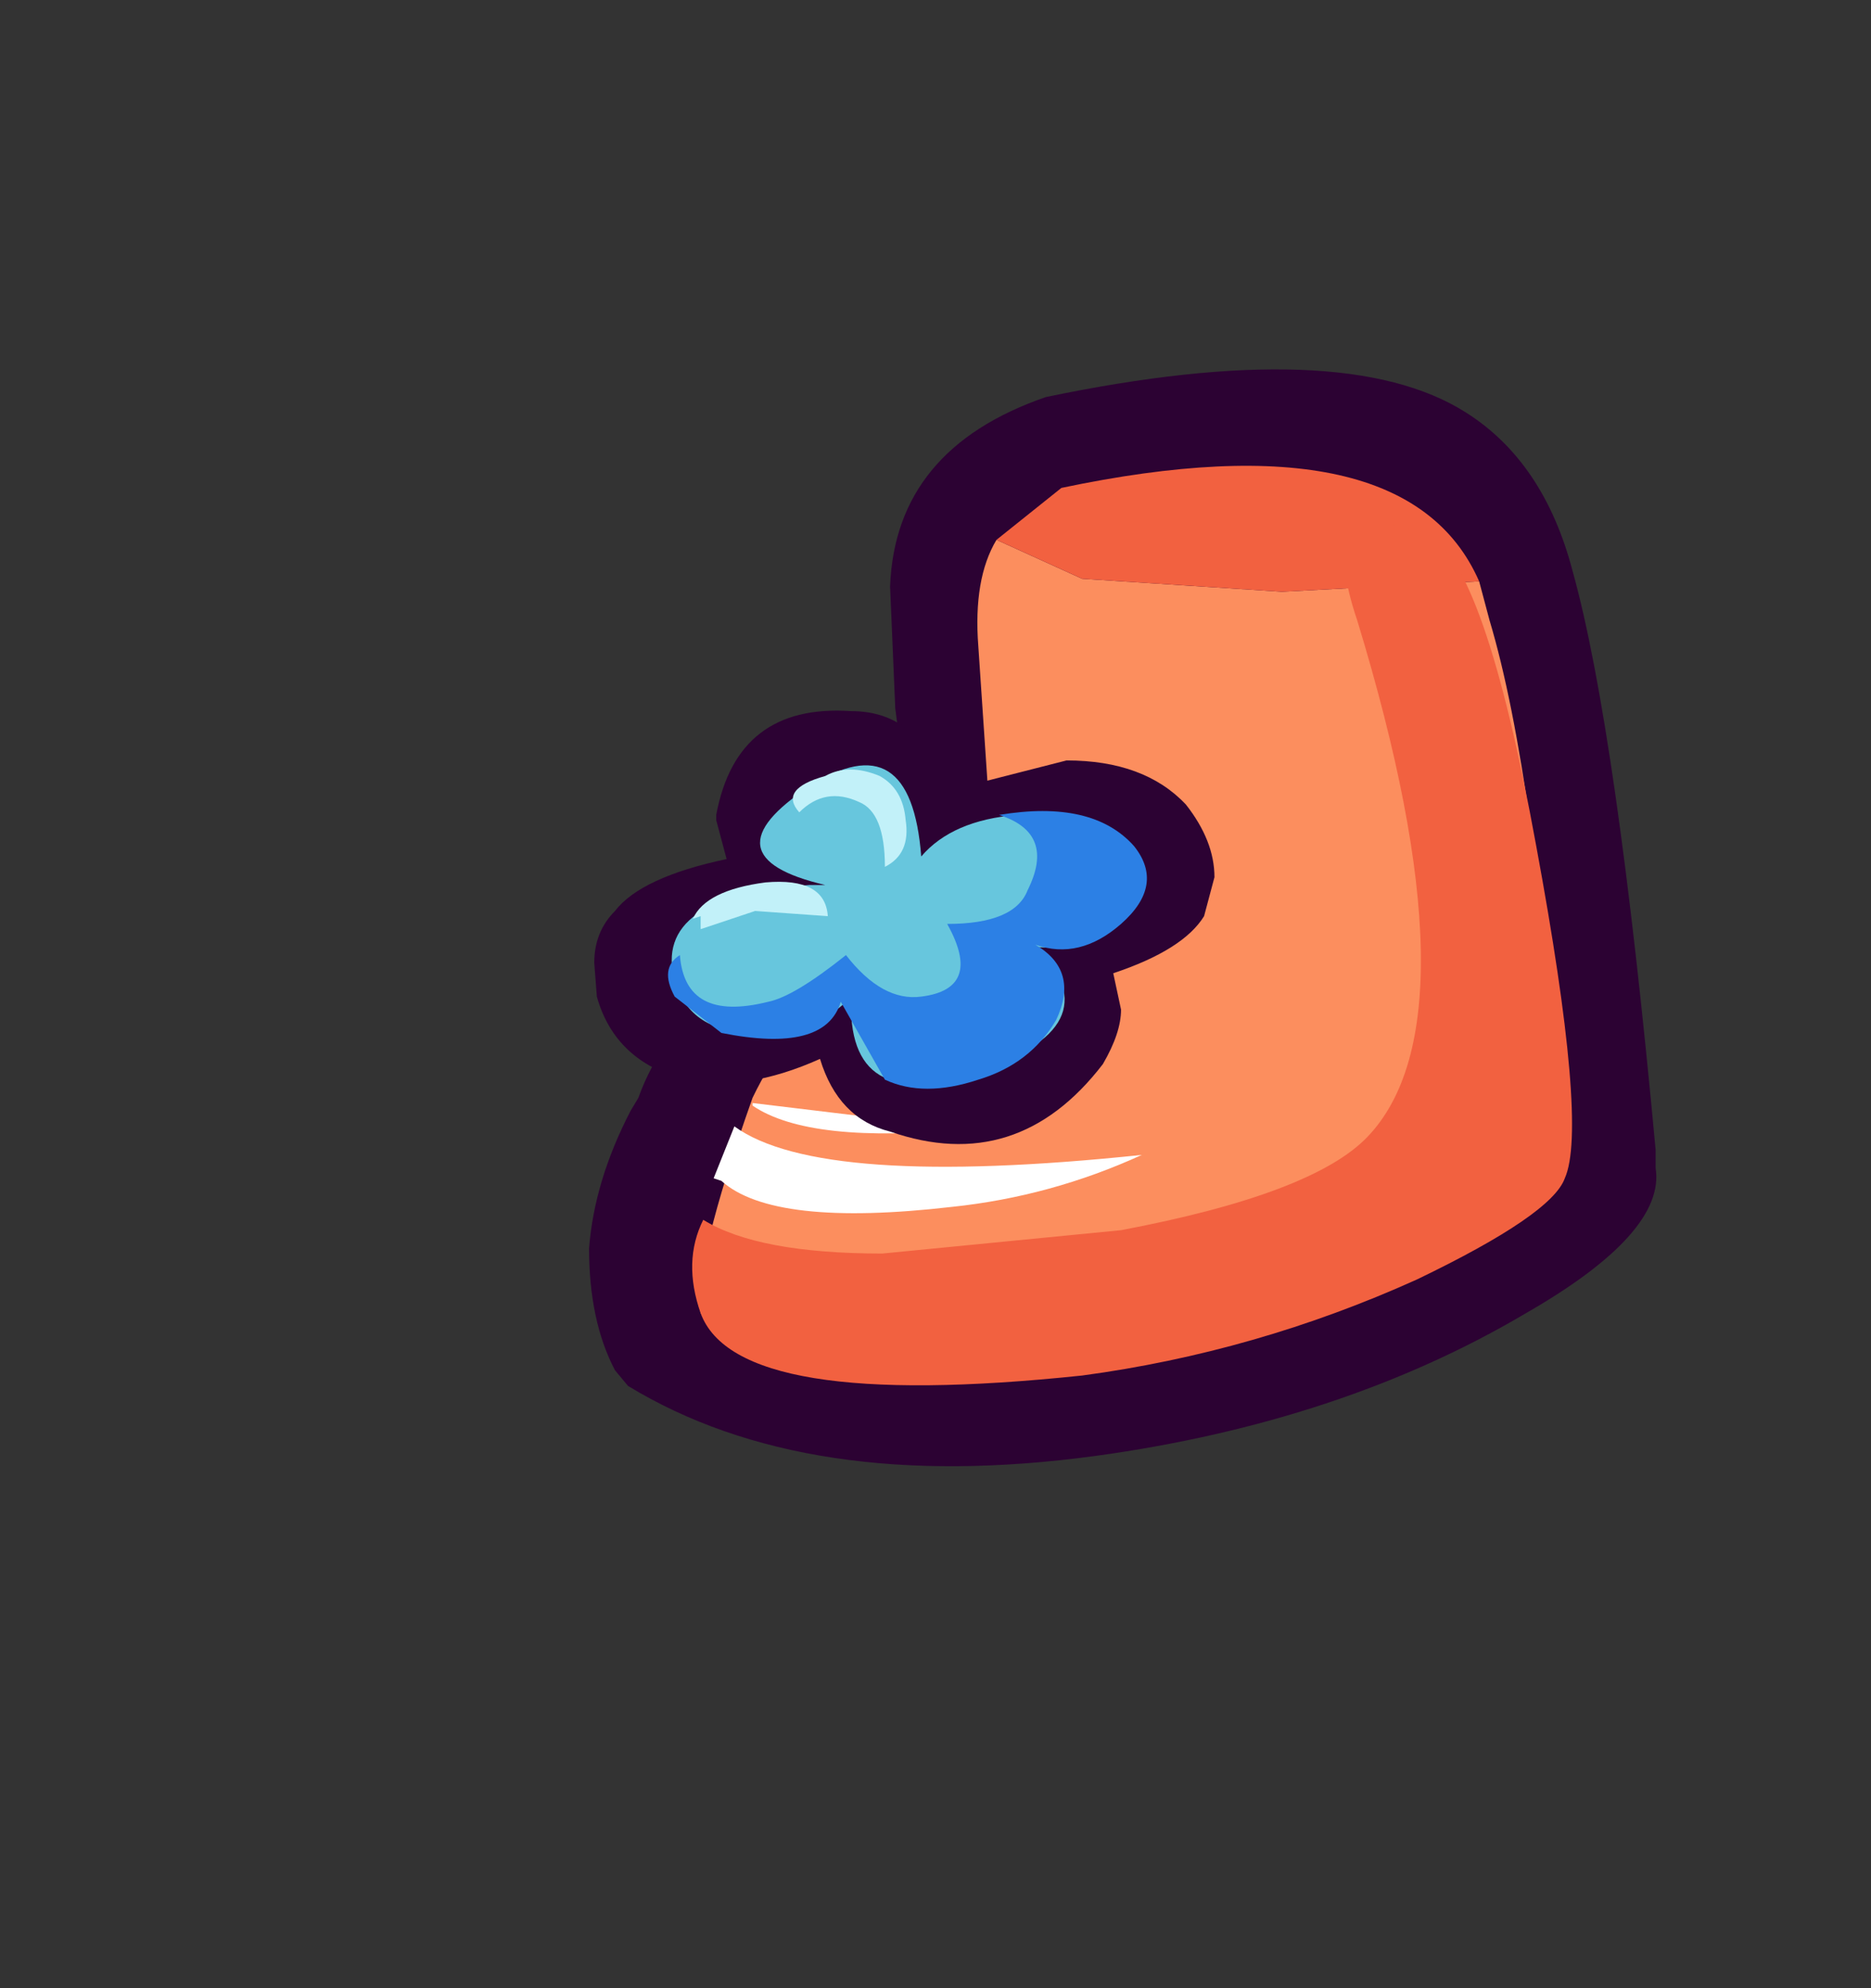 <svg xmlns="http://www.w3.org/2000/svg" xmlns:xlink="http://www.w3.org/1999/xlink" width="36.05" height="38.3"><rect width="100%" height="100%" fill="#333333" stroke="none"/><use xlink:href="#a" width="20.55" height="21.15" transform="translate(11.35 7.1)"/><defs><g id="a" fill-rule="evenodd"><path fill="#2c0233" d="M16.9.85q1.5.95 2.05 3.05.85 3.05 1.6 11.15v.35q.2 1.25-2.5 2.8-3.55 2.1-8.3 2.75-5.55.75-9-1.35l-.25-.3q-.5-.95-.5-2.35.1-1.3.8-2.65l.15-.25q.85-2.4 5.15-4.85l.1-.35-.3-2.3-.1-2.35q.1-2.65 3-3.65 5.75-1.2 8.1.3"/><path fill="#fc8e5e" d="m17.15 4.1.2.75q.9 3 1.4 10.05.25 1.9-6.05 3.75-6.65 1.95-10.55-.45-.15-.9 1-4.15Q4.4 11.45 7.8 9.8l-.3-4.45q-.1-1.3.35-2.05l1.65.75 3.85.25 3.8-.2"/><path fill="#f26140" d="m17.15 4.1-3.8.2-3.85-.25-1.65-.75 1.25-1q6.65-1.4 8.05 1.8"/><path fill="#f26140" d="M16.15 3.2q1.1.5 2.1 6 1 5.4.55 6.4-.25.7-2.85 1.95-3.1 1.4-6.45 1.85-6.65.7-7.35-1.2-.35-1 .05-1.8 1.05.65 3.45.65l4.6-.45q3.7-.7 4.75-1.8 2.15-2.25-.2-9.95-.85-2.5 1.35-1.65"/><path fill="#fff" d="m2.55 15.65-.15-.05.4-1q1.65 1.2 7.85.55-1.75.8-3.65 1-3.45.4-4.45-.5"/><path fill="#fff" d="M3.15 14.2v-.05l4.15.5q-3.05.3-4.15-.45"/><path fill="#2c0233" d="M10.25 12.35q0 .45-.35 1.05-1.65 2.15-4.1 1.3-1-.25-1.35-1.4-1.45.65-2.6.4-1.35-.35-1.7-1.6l-.05-.65q0-.6.4-1 .5-.65 2.15-1l-.2-.75v-.1q.4-2.15 2.6-2 1.35 0 1.8 1.55l2.35-.6q1.5 0 2.3.85.55.7.55 1.4l-.2.75q-.4.65-1.75 1.1l.15.7"/><path fill="#67c6dd" d="M10.15 9.1q.7.75.1 1.45-.6.65-1.6.6 1.45 1.55-1.2 2.4-2.5.85-2.4-1.45-.7.75-1.85.7-1.25 0-1.55-1-.45-1.65 2.6-1.85h.3q-2.35-.55-.3-1.9Q6.2 6.8 6.4 9.4q.6-.7 1.85-.8 1.3-.15 1.9.5"/><path fill="#2c80e5" d="M7.5 13.7q-1.05.35-1.8 0l-.85-1.5q-.3 1-2.3.6l-.9-.7q-.3-.55.1-.8.1 1.3 1.7.9.5-.1 1.5-.9.7.9 1.45.8 1.2-.15.5-1.4 1.3 0 1.55-.65Q9 8.95 7.9 8.6q1.8-.3 2.6.6.6.75-.25 1.5-.8.7-1.65.4.85.5.4 1.45-.5.85-1.5 1.15"/><path fill="#c2f1f9" d="M4.05 8.55q-.4-.45.5-.7.45-.25 1.05 0 .45.25.5.85.1.65-.4.9 0-1.05-.5-1.25-.65-.3-1.15.2M2 10.6q.25-.55 1.4-.7 1.15-.1 1.2.65l-1.4-.1-1.05.35v-.25L2 10.6"/></g></defs></svg>
